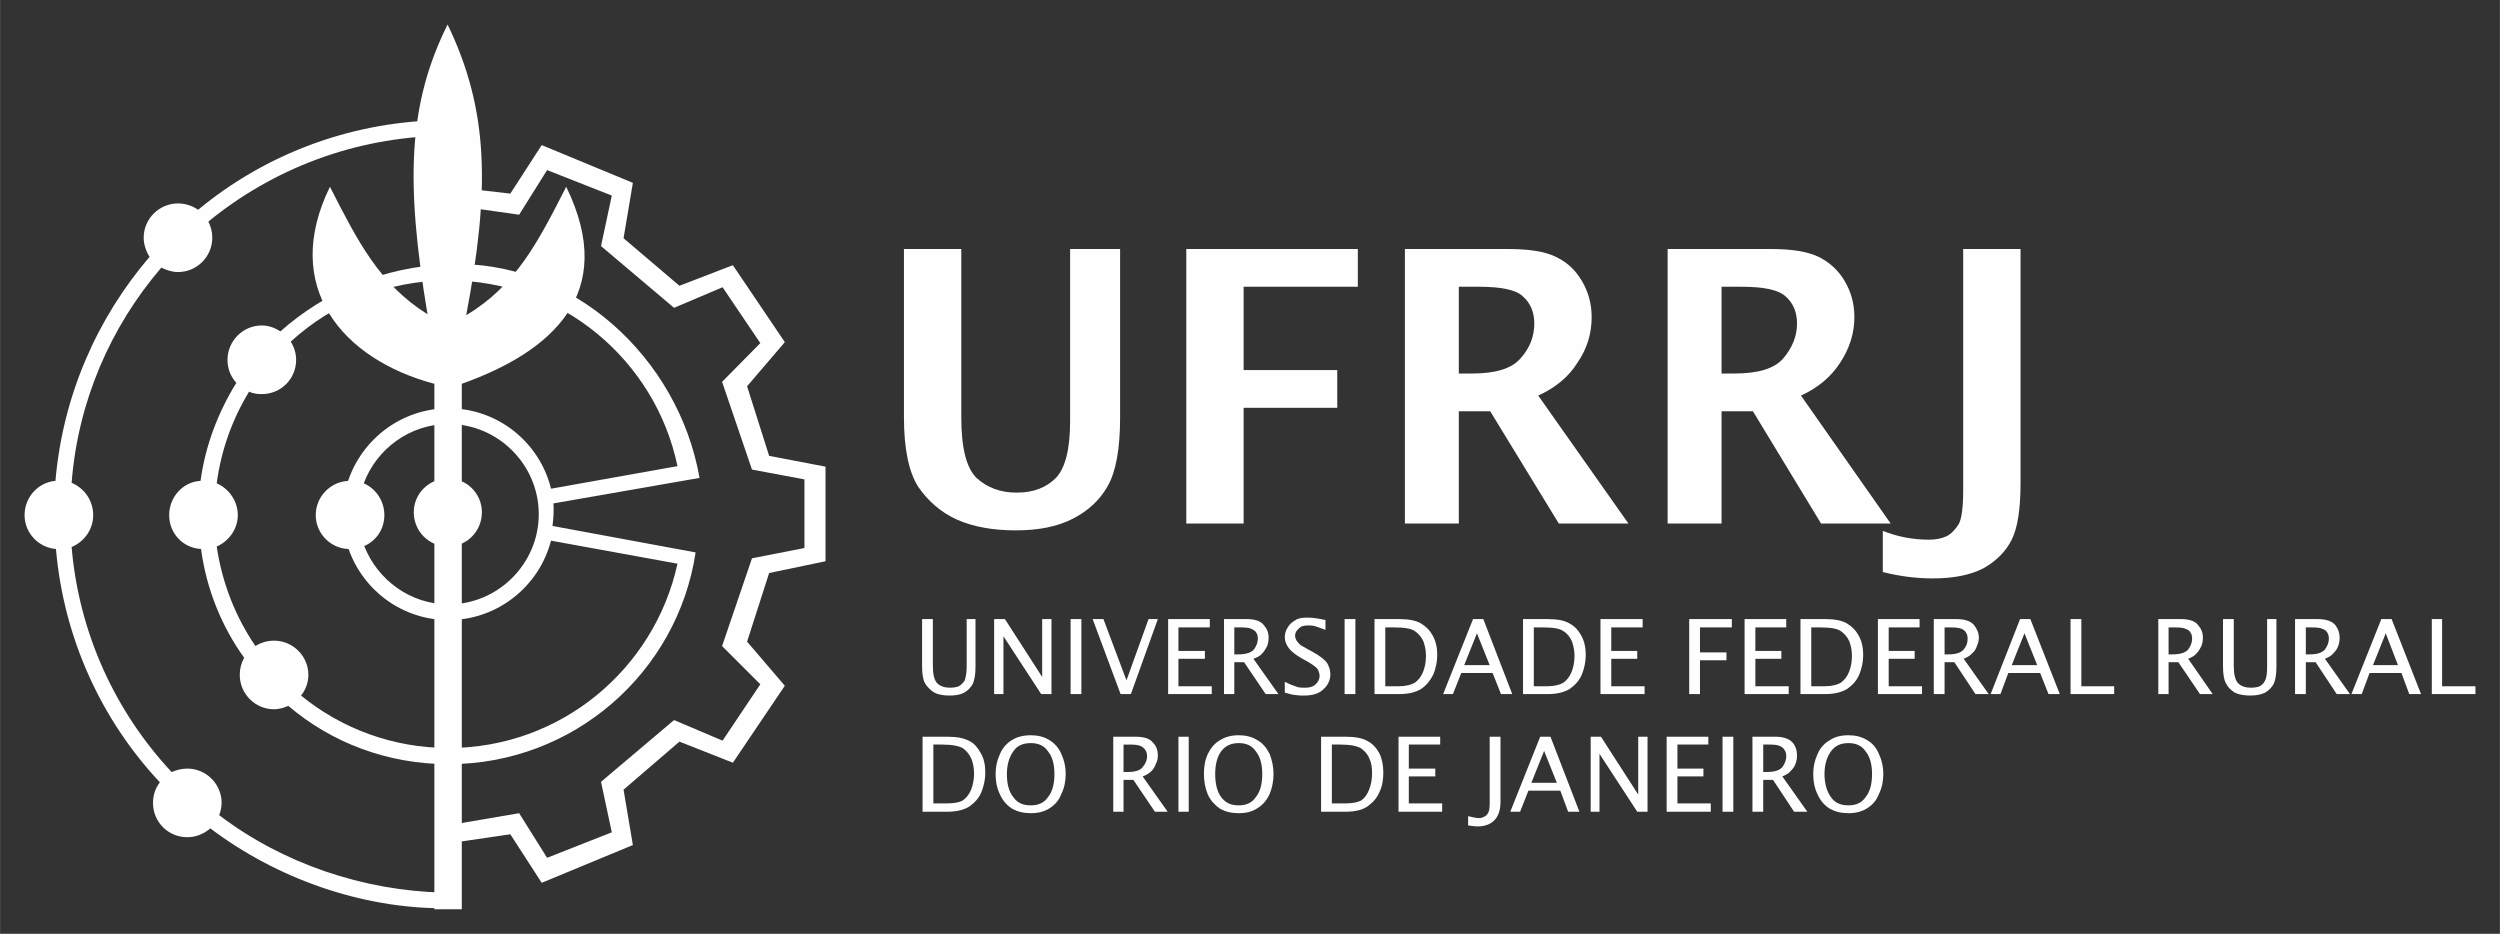 <?xml version="1.0" encoding="UTF-8"?>
<!DOCTYPE svg PUBLIC "-//W3C//DTD SVG 1.1//EN" "http://www.w3.org/Graphics/SVG/1.1/DTD/svg11.dtd">
<!-- Creator: CorelDRAW X7 -->
<svg xmlns="http://www.w3.org/2000/svg" xml:space="preserve" width="51mm" height="19.049mm" version="1.1" style="shape-rendering:geometricPrecision; text-rendering:geometricPrecision; image-rendering:optimizeQuality; fill-rule:evenodd; clip-rule:evenodd"
viewBox="0 0 5100 1905"
 xmlns:xlink="http://www.w3.org/1999/xlink">
 <rect x="0" y="0" width="5100" height="1905" fill="#333333" stroke="none"/>
 <defs>
  <style type="text/css">
   <![CDATA[
    .fil0 {fill:#FEFEFE}
    .fil1 {fill:#FEFEFE;fill-rule:nonzero}
   ]]>
  </style>
 </defs>
 <g id="Layer_x0020_1">
  <g id="_2634959552816">
   <path class="fil0" d="M915 245c1,0 3,0 4,0l1 -1 19 1 -2 138 104 12 64 -99 186 77 -19 113 114 97 109 -42 106 157 -77 90 45 142 115 22 0 193 -115 24 -45 140 77 90 -106 157 -109 -43 -114 98 19 113 -186 77 -64 -99 -109 16 -1 104 -29 0 -1 -136 158 -27 57 91 132 -52 -22 -103 149 -126 99 42 77 -115 -78 -78 61 -179 107 -21 0 -140 -107 -20 -61 -179 78 -79 -77 -114 -99 42 -149 -126 22 -103 -132 -52 -57 91 -156 -22 1 -139c-182,3 -348,68 -479,175 5,10 8,21 8,33 0,38 -31,70 -70,70 -12,0 -24,-4 -34,-9 -103,120 -170,272 -183,439 26,11 44,36 44,66 0,29 -18,54 -44,65 15,177 90,337 204,459 10,-4 20,-7 32,-7 38,0 70,31 70,70 0,9 -2,17 -5,25 130,99 294,154 457,158 8,0 20,-1 28,-1l-1 31c-9,0 -18,2 -26,2 -169,0 -341,-61 -476,-163 -13,11 -29,18 -47,18 -39,0 -70,-31 -70,-70 0,-16 5,-30 14,-42 -119,-127 -196,-293 -212,-476 -36,-3 -64,-33 -64,-69 0,-37 28,-67 63,-70 15,-174 85,-332 192,-457 -7,-11 -12,-25 -12,-39 0,-39 32,-70 70,-70 15,0 30,5 41,13 139,-115 317,-183 511,-183z"/>
   <path class="fil0" d="M742 986c25,11 42,36 42,65 0,28 -16,52 -41,63 27,69 94,119 172,119 101,0 184,-83 184,-184 0,-101 -83,-184 -184,-184 -79,0 -147,51 -173,121zm-31 134c-37,-1 -67,-32 -67,-69 0,-38 30,-68 66,-70 29,-86 110,-148 205,-148 101,0 186,70 209,164l258 -46c-45,-216 -237,-379 -467,-379 -124,0 -237,47 -322,125 7,11 11,24 11,37 0,39 -31,70 -70,70 -9,0 -18,-1 -26,-5 -34,56 -57,119 -66,187 25,11 43,36 43,65 0,28 -18,53 -43,64 11,74 38,143 79,203 11,-7 24,-11 38,-11 38,0 70,31 70,70 0,16 -6,31 -15,42 82,67 187,107 301,107 229,0 420,-161 467,-376l-258 -47c-24,93 -109,162 -209,162 -94,0 -174,-60 -204,-145zm204 -581c251,-10 469,190 512,436l-298 52c1,15 0,31 -2,46l292 54c-37,245 -249,432 -504,432 -125,0 -239,-44 -327,-119 -9,4 -19,7 -29,7 -39,0 -70,-32 -70,-70 0,-13 3,-24 9,-35 -46,-64 -77,-140 -88,-222 -37,-2 -65,-32 -65,-69 0,-37 28,-68 64,-70 10,-73 36,-140 73,-200 -11,-12 -18,-28 -18,-47 0,-38 31,-70 70,-70 14,0 27,5 38,12 91,-81 211,-132 343,-137z"/>
   <path class="fil0" d="M942 783l0 1072 -56 0 0 -1072c-188,-50 -313,-198 -213,-402 56,110 101,199 199,260 -45,-270 -40,-428 41,-591 84,174 87,335 38,593 101,-60 147,-150 204,-262 107,219 -31,337 -213,402z"/>
   <path class="fil0" d="M914 976c38,0 69,31 69,69 0,39 -31,70 -69,70 -39,0 -70,-31 -70,-70 0,-38 31,-69 70,-69z"/>
   <path class="fil1" d="M1881 1263l22 0 0 96c0,17 3,29 9,35 6,6 15,9 26,9 7,0 13,-1 18,-3 5,-3 9,-7 12,-12 2,-6 4,-15 4,-28l0 -97 18 0 0 97c0,16 -2,28 -6,36 -4,7 -10,13 -17,17 -7,4 -17,6 -30,6 -13,0 -23,-2 -31,-6 -8,-5 -14,-11 -19,-19 -4,-7 -6,-19 -6,-35l0 -96zm147 153l0 -153 22 0 76 118 0 -118 19 0 0 153 -21 0 -77 -118 0 118 -19 0zm156 0l0 -153 22 0 0 153 -22 0zm102 0l-57 -153 22 0 47 125 45 -125 19 0 -55 153 -21 0zm97 0l0 -153 85 0 0 17 -64 0 0 48 54 0 0 16 -54 0 0 56 68 0 0 16 -89 0zm114 0l0 -153 46 0c17,0 29,4 35,12 7,8 10,16 10,26 0,6 -1,12 -3,17 -3,6 -6,11 -10,15 -4,5 -10,8 -18,11l51 72 -26 0 -44 -65 -20 0 0 65 -21 0zm21 -81l7 0c16,0 27,-3 33,-10 5,-7 8,-14 8,-22 0,-5 -1,-9 -3,-12 -2,-4 -6,-6 -10,-8 -4,-2 -11,-3 -21,-3l-14 0 0 55zm103 78l0 -22c12,6 21,9 27,11 5,1 11,1 15,1 9,0 16,-2 21,-7 5,-5 8,-10 8,-17 0,-5 -2,-10 -4,-14 -3,-4 -10,-9 -20,-15l-11 -6c-14,-8 -23,-15 -28,-22 -5,-7 -8,-14 -8,-22 0,-7 2,-14 6,-20 4,-7 9,-11 16,-15 6,-4 14,-5 24,-5 12,0 24,2 37,5l0 20c-11,-4 -19,-7 -23,-8 -4,-1 -9,-1 -13,-1 -9,0 -15,2 -19,7 -5,4 -7,9 -7,14 0,3 1,6 3,10 2,3 5,6 8,9 4,2 8,5 14,8l11 6c15,8 24,16 29,22 4,7 7,15 7,24 0,11 -5,22 -14,30 -9,9 -22,13 -40,13 -5,0 -11,0 -16,-1 -5,0 -13,-2 -23,-5zm122 3l0 -153 22 0 0 153 -22 0zm61 0l0 -153 51 0c19,0 34,3 44,9 10,6 18,14 24,25 6,11 9,24 9,39 0,14 -3,28 -8,40 -6,12 -13,21 -24,29 -11,7 -26,11 -45,11l-51 0zm22 -16l28 0c14,0 25,-3 32,-7 7,-5 13,-12 17,-22 4,-10 6,-21 6,-33 0,-11 -2,-20 -5,-29 -4,-9 -10,-16 -17,-21 -8,-6 -23,-8 -43,-8l-18 0 0 120zm118 16l61 -153 21 0 59 153 -23 0 -17 -43 -64 0 -17 43 -20 0zm43 -59l52 0 -26 -65 -26 65zm120 59l0 -153 51 0c20,0 34,3 44,9 11,6 18,14 24,25 6,11 9,24 9,39 0,14 -3,28 -8,40 -5,12 -13,21 -24,29 -11,7 -26,11 -45,11l-51 0zm22 -16l28 0c14,0 25,-3 32,-7 7,-5 13,-12 17,-22 4,-10 6,-21 6,-33 0,-11 -2,-20 -5,-29 -4,-9 -9,-16 -17,-21 -8,-6 -22,-8 -43,-8l-18 0 0 120zm136 16l0 -153 86 0 0 17 -64 0 0 48 53 0 0 16 -53 0 0 56 68 0 0 16 -90 0zm181 0l0 -153 87 0 0 17 -65 0 0 51 54 0 0 16 -54 0 0 69 -22 0zm113 0l0 -153 85 0 0 17 -63 0 0 48 53 0 0 16 -53 0 0 56 68 0 0 16 -90 0zm114 0l0 -153 51 0c19,0 34,3 44,9 10,6 18,14 24,25 6,11 9,24 9,39 0,14 -3,28 -8,40 -5,12 -13,21 -24,29 -11,7 -26,11 -45,11l-51 0zm22 -16l28 0c14,0 25,-3 32,-7 7,-5 13,-12 17,-22 4,-10 6,-21 6,-33 0,-11 -2,-20 -5,-29 -4,-9 -10,-16 -17,-21 -8,-6 -23,-8 -43,-8l-18 0 0 120zm136 16l0 -153 85 0 0 17 -63 0 0 48 53 0 0 16 -53 0 0 56 68 0 0 16 -90 0zm114 0l0 -153 46 0c17,0 29,4 36,12 6,8 10,16 10,26 0,6 -2,12 -4,17 -2,6 -5,11 -10,15 -4,5 -10,8 -17,11l51 72 -27 0 -43 -65 -20 0 0 65 -22 0zm22 -81l7 0c16,0 26,-3 32,-10 6,-7 8,-14 8,-22 0,-5 -1,-9 -3,-12 -2,-4 -5,-6 -9,-8 -5,-2 -12,-3 -22,-3l-13 0 0 55zm94 81l60 -153 21 0 60 153 -23 0 -17 -43 -65 0 -16 43 -20 0zm43 -59l52 0 -26 -65 -26 65zm120 59l0 -153 22 0 0 137 67 0 0 16 -89 0zm179 0l0 -153 46 0c17,0 29,4 35,12 7,8 10,16 10,26 0,6 -1,12 -3,17 -3,6 -6,11 -10,15 -4,5 -10,8 -17,11l50 72 -26 0 -44 -65 -20 0 0 65 -21 0zm21 -81l7 0c16,0 27,-3 33,-10 5,-7 8,-14 8,-22 0,-5 -1,-9 -3,-12 -2,-4 -5,-6 -10,-8 -4,-2 -11,-3 -21,-3l-14 0 0 55zm111 -72l22 0 0 96c0,17 3,29 9,35 6,6 15,9 26,9 7,0 13,-1 18,-3 5,-3 9,-7 11,-12 3,-6 4,-15 4,-28l0 -97 19 0 0 97c0,16 -2,28 -6,36 -4,7 -10,13 -17,17 -8,4 -18,6 -30,6 -13,0 -24,-2 -32,-6 -8,-5 -14,-11 -18,-19 -4,-7 -6,-19 -6,-35l0 -96zm147 153l0 -153 46 0c17,0 29,4 36,12 6,8 9,16 9,26 0,6 -1,12 -3,17 -2,6 -6,11 -10,15 -4,5 -10,8 -17,11l51 72 -27 0 -43 -65 -20 0 0 65 -22 0zm22 -81l7 0c16,0 26,-3 32,-10 5,-7 8,-14 8,-22 0,-5 -1,-9 -3,-12 -2,-4 -5,-6 -10,-8 -4,-2 -11,-3 -21,-3l-13 0 0 55zm93 81l61 -153 21 0 60 153 -24 0 -16 -43 -65 0 -16 43 -21 0zm44 -59l51 0 -25 -65 -26 65zm120 59l0 -153 21 0 0 137 68 0 0 16 -89 0zm-3079 240l0 -153 51 0c20,0 34,3 45,9 10,5 17,14 23,25 6,10 9,24 9,39 0,14 -3,28 -8,40 -5,12 -13,21 -24,29 -11,7 -26,11 -45,11l-51 0zm22 -17l28 0c14,0 25,-2 32,-6 7,-5 13,-12 17,-22 4,-10 6,-21 6,-33 0,-11 -2,-21 -5,-29 -4,-9 -9,-16 -17,-22 -8,-5 -22,-8 -43,-8l-18 0 0 120zm199 20c-15,0 -27,-3 -38,-9 -11,-7 -19,-16 -25,-29 -6,-12 -9,-26 -9,-42 0,-15 3,-28 9,-41 5,-12 14,-22 24,-28 11,-7 24,-10 39,-10 14,0 27,3 38,10 10,6 19,16 24,28 6,13 9,26 9,41 0,15 -3,29 -9,41 -5,13 -13,22 -24,29 -11,7 -24,10 -38,10zm0 -16c15,0 27,-5 35,-17 9,-11 13,-27 13,-47 0,-19 -4,-35 -13,-46 -8,-12 -20,-17 -35,-17 -16,0 -28,5 -36,17 -8,11 -13,27 -13,46 0,20 4,36 13,47 8,12 20,17 36,17zm168 13l0 -153 46 0c17,0 29,4 35,12 7,7 10,16 10,26 0,6 -1,12 -4,17 -2,6 -5,11 -9,15 -5,5 -10,8 -18,11l51 72 -26 0 -44 -65 -20 0 0 65 -21 0zm21 -81l7 0c16,0 27,-3 32,-10 6,-7 9,-14 9,-22 0,-5 -1,-9 -3,-12 -2,-4 -6,-7 -10,-9 -5,-2 -12,-3 -21,-3l-14 0 0 56zm112 81l0 -153 21 0 0 153 -21 0zm123 3c-15,0 -27,-3 -38,-9 -10,-7 -19,-16 -25,-29 -5,-12 -8,-26 -8,-42 0,-15 2,-28 8,-41 6,-12 14,-22 25,-28 11,-7 23,-10 38,-10 14,0 27,3 38,10 11,6 19,16 25,28 5,13 8,26 8,41 0,15 -3,29 -8,41 -6,13 -14,22 -25,29 -11,7 -23,10 -38,10zm0 -16c15,0 27,-5 35,-17 9,-11 13,-27 13,-47 0,-19 -4,-35 -13,-46 -8,-12 -20,-17 -35,-17 -15,0 -27,5 -36,17 -8,11 -12,27 -12,46 0,20 4,36 12,47 9,12 20,17 36,17zm168 13l0 -153 51 0c19,0 34,3 44,9 10,5 18,14 24,25 5,10 8,24 8,39 0,14 -2,28 -8,40 -5,12 -13,21 -24,29 -10,7 -25,11 -44,11l-51 0zm22 -17l27 0c15,0 25,-2 33,-6 7,-5 12,-12 16,-22 4,-10 6,-21 6,-33 0,-11 -1,-21 -5,-29 -3,-9 -9,-16 -17,-22 -8,-5 -22,-8 -43,-8l-17 0 0 120zm136 17l0 -153 85 0 0 16 -64 0 0 49 54 0 0 16 -54 0 0 55 68 0 0 17 -89 0zm142 28l0 -19c8,2 16,4 22,4 4,0 8,-1 11,-3 3,-1 6,-4 8,-8 2,-3 3,-10 3,-21l0 -134 22 0 0 133c0,18 -5,30 -13,38 -8,8 -20,12 -34,12 -5,0 -11,-1 -19,-2zm86 -28l61 -153 21 0 59 153 -23 0 -16 -43 -65 0 -17 43 -20 0zm43 -59l52 0 -26 -65 -26 65zm121 59l0 -153 21 0 76 118 0 -118 19 0 0 153 -21 0 -77 -118 0 118 -18 0zm155 0l0 -153 85 0 0 16 -63 0 0 49 53 0 0 16 -53 0 0 55 68 0 0 17 -90 0zm114 0l0 -153 22 0 0 153 -22 0zm61 0l0 -153 46 0c17,0 29,4 36,12 6,7 9,16 9,26 0,6 -1,12 -3,17 -2,6 -6,11 -10,15 -4,5 -10,8 -17,11l51 72 -27 0 -43 -65 -20 0 0 65 -22 0zm22 -81l6 0c16,0 27,-3 33,-10 5,-7 8,-14 8,-22 0,-5 -1,-9 -3,-12 -2,-4 -5,-7 -10,-9 -4,-2 -11,-3 -21,-3l-13 0 0 56zm174 84c-15,0 -27,-3 -38,-9 -11,-7 -19,-16 -25,-29 -6,-12 -9,-26 -9,-42 0,-15 3,-28 9,-41 5,-12 14,-22 25,-28 10,-7 23,-10 38,-10 14,0 27,3 38,10 11,6 19,16 24,28 6,13 9,26 9,41 0,15 -3,29 -9,41 -5,13 -13,22 -24,29 -11,7 -24,10 -38,10zm0 -16c15,0 27,-5 35,-17 9,-11 13,-27 13,-47 0,-19 -4,-35 -13,-46 -8,-12 -20,-17 -35,-17 -16,0 -27,5 -36,17 -8,11 -13,27 -13,46 0,20 5,36 13,47 8,12 20,17 36,17z"/>
   <path class="fil1" d="M1844 508l117 0 0 343c0,62 10,103 31,124 22,20 49,30 82,30 34,0 60,-10 80,-30 19,-20 29,-58 29,-116l0 -351 102 0 0 344c0,65 -9,111 -25,139 -16,29 -40,51 -71,67 -31,16 -69,24 -117,24 -46,0 -86,-7 -120,-22 -33,-15 -59,-38 -79,-67 -19,-30 -29,-77 -29,-142l0 -343zm576 560l0 -560 350 0 0 77 -233 0 0 170 191 0 0 77 -191 0 0 236 -117 0zm446 0l0 -560 210 0c43,0 76,5 98,16 23,11 40,27 53,49 13,22 20,46 20,74 0,33 -9,64 -29,93 -18,29 -45,51 -80,67l184 261 -142 0 -140 -229 -64 0 0 229 -110 0zm110 -306l27 0c48,0 81,-10 99,-31 19,-21 28,-45 28,-71 0,-23 -8,-42 -23,-55 -14,-14 -45,-20 -90,-20l-41 0 0 177zm426 306l0 -560 210 0c43,0 75,5 98,16 22,11 40,27 53,49 13,22 20,46 20,74 0,33 -10,64 -29,93 -19,29 -45,51 -80,67l183 261 -142 0 -139 -229 -64 0 0 229 -110 0zm110 -306l26 0c49,0 82,-10 100,-31 18,-21 28,-45 28,-71 0,-23 -8,-42 -23,-55 -15,-14 -45,-20 -91,-20l-40 0 0 177zm329 405l0 -84c30,12 61,18 94,18 13,0 25,-2 36,-7 10,-5 18,-14 25,-25 6,-11 9,-35 9,-70l0 -491 117 0 0 478c0,53 -6,91 -18,115 -12,24 -31,43 -57,58 -27,14 -61,21 -104,21 -33,0 -66,-4 -102,-13z"/>
  </g>
 </g>
</svg>
